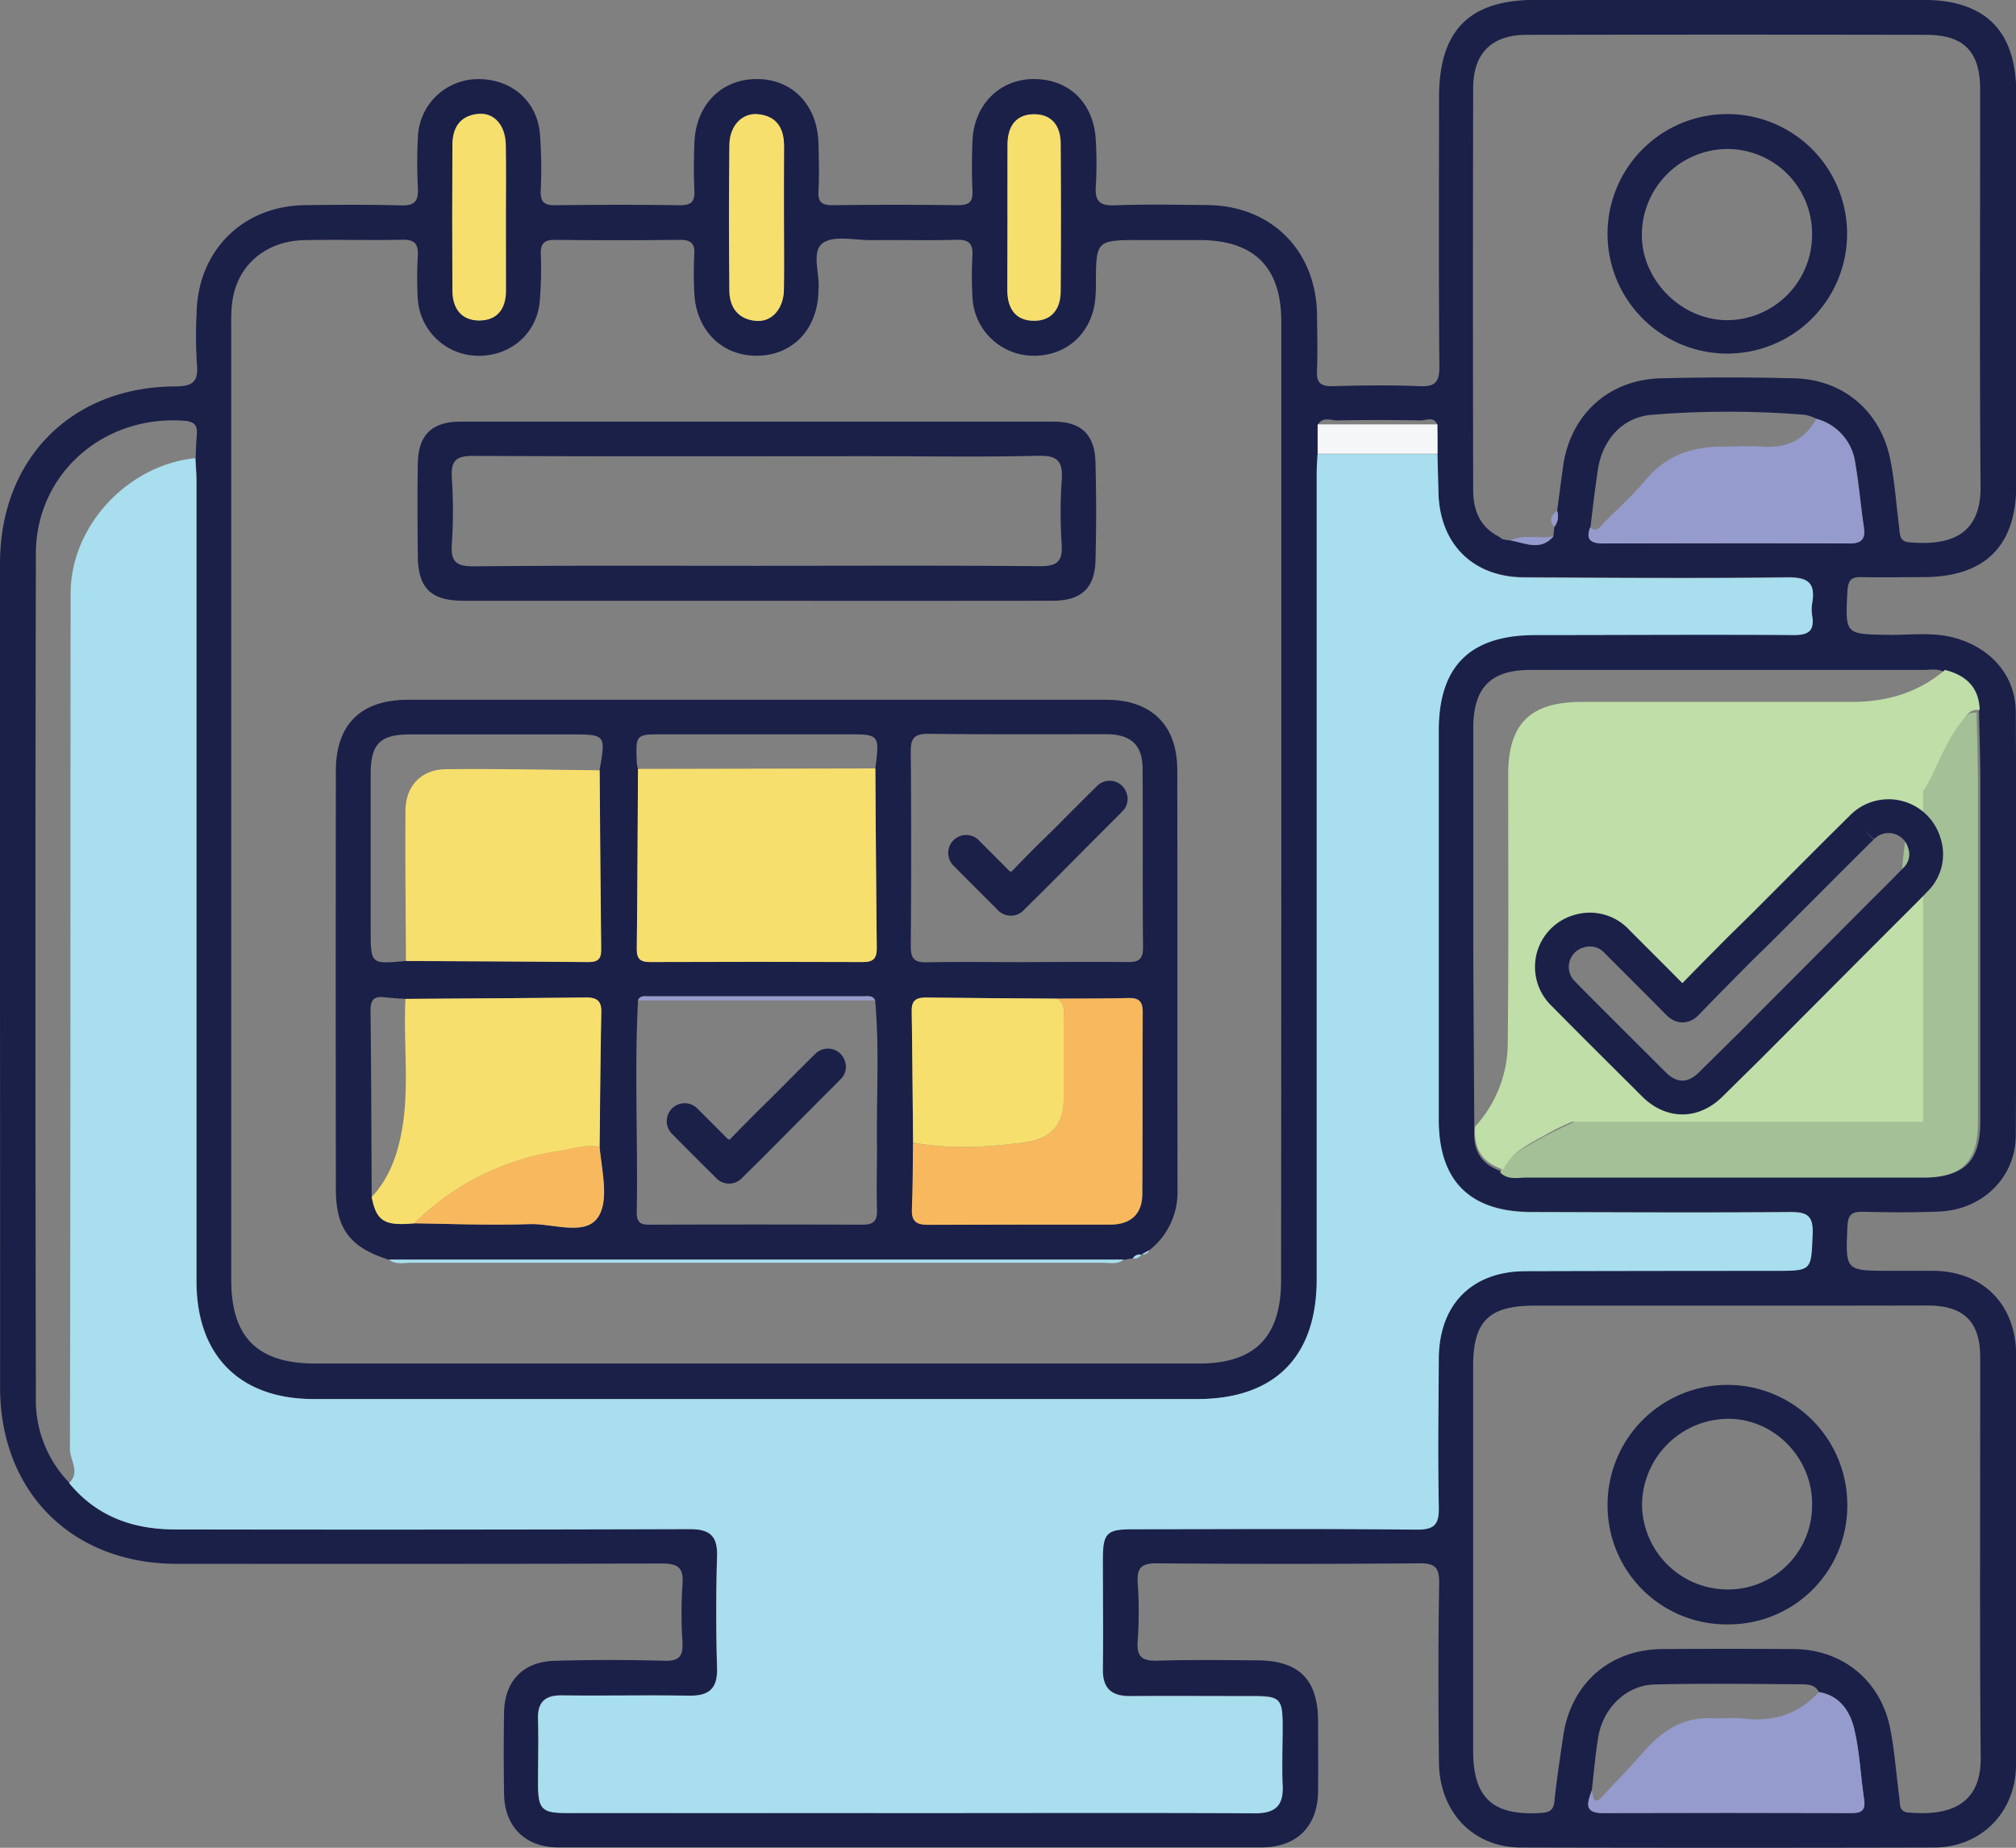<svg id="Layer_1" data-name="Layer 1" xmlns="http://www.w3.org/2000/svg" viewBox="0 0 468.78 429.73"><rect x="0" y="0" width="468.78" height="429.73" fill="#808080" stroke="none"/><defs><style>.cls-1{fill:#1b2049;}.cls-2{fill:#a8deee;}.cls-3{fill:#969bcd;}.cls-4{fill:#f7df6d;}.cls-5{fill:#f5f6f7;}.cls-6{fill:#f8b95e;}.cls-7{fill:#a4c096;}.cls-8{fill:#bfdea8;}.cls-9{fill:none;stroke:#1b2049;stroke-miterlimit:10;stroke-width:7.86px;}</style></defs><title>Subscription vector</title><path class="cls-1" d="M536.64,419.89V324.4c0-24.16,16.42-41,40.53-41.18,4,0,5.7-.83,5.26-5.15a102,102,0,0,1-.07-12c.3-14.4,10.71-24.81,25.08-25,7.5-.1,15-.16,22.5.05,3.14.09,4-1,3.88-4a111.71,111.71,0,0,1,0-12,14,14,0,0,1,13.57-13.36c7.85-.24,14,4.8,14.78,12.5a106.51,106.51,0,0,1,.2,13.49c-.08,2.67.91,3.36,3.45,3.33,9.67-.12,19.34-.14,29,0,2.73,0,3.41-1,3.29-3.49-.18-3.65-.14-7.33,0-11,.32-8.94,6.38-15,14.8-14.85,8.12.11,13.85,6.18,14.05,15,.09,3.67.19,7.35,0,11-.16,2.72.86,3.37,3.41,3.33q14.5-.18,29,0c2.61,0,3.53-.73,3.4-3.35-.18-3.82-.15-7.67,0-11.5.28-8.38,6.18-14.39,14.07-14.48,8.38-.1,14.22,5.58,14.61,14.36a89.54,89.54,0,0,1,0,10.49c-.25,3.4.78,4.66,4.38,4.51,7.16-.28,14.33-.12,21.5-.06,14.92.11,25.39,10.59,25.55,25.54.05,4.34.17,8.68,0,13-.16,2.94,1,3.65,3.72,3.58,6.67-.18,13.35-.29,20,0,3.7.17,4.78-.84,4.74-4.65-.19-20.83-.09-41.66-.08-62.5,0-15.59,7-22.69,22.47-22.69h90c14.59,0,21.75,7.17,21.75,21.79q0,45.49,0,91c0,14.22-7.24,21.42-21.59,21.46-4.83,0-9.67.09-14.5,0-2.41-.06-3,.86-3.17,3.21-.52,10.17-.6,10.07,9.63,10.21,5.14.07,10.31-.7,15.41.73,8.34,2.35,14.06,8.71,14.11,17.26q.29,49.25,0,98.5c-.07,9.81-7.84,17.17-17.64,17.62-6,.27-12,.19-18,.07-2.58-.05-3.4.79-3.51,3.41-.45,10.32-.54,10.32,9.95,10.31,3.33,0,6.67,0,10,0,11.54.1,19.25,7.79,19.29,19.61.09,26.33,0,52.66,0,79,0,5.67.12,11.34-.06,17-.34,10.62-8.3,18.49-19,18.52q-48,.12-96,0c-11.23,0-19.07-8.21-19.17-19.92-.13-13.83-.18-27.66.06-41.49.06-3.8-1-4.73-4.74-4.69q-30.5.26-61,0c-3.63,0-4.56,1.16-4.36,4.56a96.4,96.4,0,0,1,0,13.49c-.33,4,1.31,4.71,4.86,4.59,7.66-.24,15.33-.13,23-.07,9.67.07,14,4.45,14.08,14,0,5.5.06,11,0,16.5-.1,8.12-4.95,13-13.17,13q-81.75,0-163.5,0c-7.66,0-12.49-4.82-12.61-12.4q-.15-9.51,0-19c.13-7.3,4.45-11.84,11.84-12,8.49-.25,17-.24,25.49,0,3.38.09,4.32-1.09,4.16-4.29a101.05,101.05,0,0,1,0-13.48c.36-4.18-1.34-4.87-5.09-4.86-37.5.13-75,.08-112.5.08-24.41,0-41.11-16.73-41.09-41.11Q536.67,467.89,536.64,419.89ZM870.9,292.12c-.86-2-2.61-1-3.91-1q-9.72-.17-19.45,0c-1.49,0-3.34-.94-4.47,1,0,2.28,0,4.56,0,6.84-.07,1.49-.2,3-.2,4.48q0,93.74,0,187.48c0,18-9.81,27.79-27.76,27.8l-205.48,0c-17.16,0-27.25-10.08-27.26-27.35q0-93,0-186c0-1.82-.17-3.65-.25-5.47.09-1.82.12-3.65.29-5.46.21-2.34-.72-3.09-3.11-3.25-18.7-1.27-34.27,12.39-34.32,30.88q-.21,98.12,0,196.24a27.58,27.58,0,0,0,7.79,19.89C559.06,546,567.54,549,577.33,549q59.74,0,119.5-.07c4.67,0,6.67,1.41,6.52,6.3q-.39,13,0,26c.14,4.85-1.89,6.52-6.52,6.45-9.83-.16-19.67.05-29.5-.07-4.05-.05-5.76,1.58-5.61,5.66.18,5,0,10,0,15,0,5.84.91,6.69,6.63,6.69l89.49-.05c23.5,0,47-.07,70.5.05,4.71,0,6.74-1.72,6.49-6.49-.23-4.49,0-9,0-13.5,0-6.7-.5-7.21-7-7.23-9.5,0-19-.06-28.5,0-4.36,0-6.38-1.84-6.31-6.34.15-8.49,0-17,0-25.49,0-6.11.88-7,6.91-7,22,0,44-.14,66,.08,4.26,0,5.3-1.23,5.21-5.31-.24-11.49-.07-23,0-34.5.08-12.58,7.73-20.26,20.22-20.29q29-.06,58-.08c8.63,0,8.35,0,8.71-8.58.18-4.41-1.43-5.09-5.37-5.06-20,.17-40,.05-60,0-14.3,0-21.56-7.25-21.57-21.48q0-45.25,0-90.5c0-15,7.3-22.23,22.48-22.24,20,0,40-.13,60,0,3.5,0,4.91-1,4.36-4.46a8.83,8.83,0,0,1,0-3c.91-4.94-1.23-6-6-5.92-20.33.23-40.66.08-61,0-11.92-.07-19.61-7.8-19.91-19.71-.07-3-.16-6-.24-9C870.92,296.63,870.91,294.37,870.9,292.12Zm35.88,317.63c-.91,2.63-2.1,5.26,2.6,5.25q28.89-.09,57.78,0c2.36,0,3.32-.66,2.94-3.16-.81-5.41-1-10.94-2.26-16.24-1-4.19-3.31-7.9-8.25-8.73-.92-1.83-2.72-1.81-4.33-1.82-11.29-.06-22.6-.23-33.89.05-6.6.17-12,5.49-13.1,12.3C907.59,601.48,907.26,605.63,906.78,609.75ZM906.46,316c-1.22,3.21.58,3.74,3.2,3.74,19,0,38-.07,57,0,2.94,0,3.83-1.06,3.4-3.87-.74-4.93-1.13-9.92-2-14.84a12.29,12.29,0,0,0-9-10.27,10.53,10.53,0,0,0-2.71-.94,221.5,221.5,0,0,0-35.69,0c-6.91.6-11.5,6-12.48,12.87C907.52,307.11,907,311.55,906.46,316Zm82.28,33.64c-1.55-.88-3.25-.49-4.88-.49q-45.66,0-91.33,0c-9.22,0-13.28,4.07-13.31,13.43q0,22.46,0,44.91c0,16.13.16,32.25.24,48.38-.34,5.26,1.65,8.3,6.56,10,1.77,1.82,4.06,1.2,6.14,1.2q46.17.06,92.33,0c8.94,0,12.62-3.74,12.63-12.82q0-39.42,0-78.85c0-5.48-.18-11-.29-16.44C996.66,353.65,993.6,350.86,988.74,349.62Zm-90.67-33.74a4.06,4.06,0,0,0,.65-3.73c.46-3.46.91-6.93,1.39-10.39,1.69-12,10.57-20.14,22.72-20.45q15.49-.4,31,0c11.46.25,20.2,7.73,22.39,19.05,1,5.05,1.34,10.22,2,15.33.21,1.56-.09,3.55,2.33,3.76,8.64.75,16.73-1,16.63-12.92-.26-30.82-.07-61.65-.1-92.47,0-8.7-3.78-12.61-12.43-12.63q-46.49-.09-93,0c-8.13,0-12.43,4.27-12.45,12.32q-.11,46.74,0,93.48c0,4.63,1.45,8.48,5.77,10.79l1.11.73,1.85.3c3.39.58,6.9,2.51,9.91-.93C897.92,317.36,898,316.62,898.07,315.88Zm-63.49,63.77V268.18c0-12.69-6.29-19-19.09-19-4.49,0-9,0-13.49,0-10.51,0-10.5,0-10.53,10.27a34,34,0,0,1-.15,3.49c-.8,8-6.81,13.37-14.76,13.14a14.26,14.26,0,0,1-13.8-13.76,85.83,85.83,0,0,1,0-9.49c.17-2.82-.81-3.79-3.68-3.71-6.66.18-13.33,0-20,.08-3.8,0-8.63-1.16-11.13.7-2.75,2.05-.59,7.15-1,10.89a4.17,4.17,0,0,0,0,.5c-.29,8.74-6.08,14.74-14.28,14.79s-14.17-5.93-14.58-14.57a84.43,84.43,0,0,1,0-9c.16-2.68-.92-3.41-3.48-3.38q-14.49.18-29,0c-2.38,0-3.26.83-3.22,3.19a89.65,89.65,0,0,1-.28,11.48c-.84,7.39-7,12.47-14.52,12.29a14.15,14.15,0,0,1-13.8-13.19,87.62,87.62,0,0,1,0-10c.15-2.73-.64-3.87-3.59-3.8-7.66.18-15.34-.09-23,.11-8,.21-14.15,4.89-16.06,11.92-.89,3.24-.73,6.6-.73,9.93q0,110,0,219.94c0,13.37,6.1,19.46,19.6,19.46q102.72,0,205.44,0c13,0,19.08-6.19,19.08-19.36Q834.58,435.38,834.58,379.65ZM938.34,497h-45c-10.49,0-14.15,3.66-14.15,14q0,44.75,0,89.49c0,11.07,4.64,15.22,15.85,14.48,2.1-.14,2.86-.75,3.07-2.84.51-5,1.27-9.9,2-14.85,1.71-12.31,10.77-20.34,23.13-20.42q15.25-.09,30.5,0c11.45.08,20.36,7.43,22.49,18.79,1,5.22,1.36,10.56,2.07,15.83.19,1.38-.16,3.19,2.05,3.39,8.47.77,17-1,16.86-12.77-.27-31-.08-62-.11-93,0-8.4-3.78-12.12-12.26-12.14C969.33,497,953.84,497,938.34,497ZM718.93,243.81c0-5.48,0-10.95,0-16.43,0-4.22-1.69-7.13-6.17-7.5-3.64-.29-6.48,2.77-6.53,7.21q-.18,16.92,0,33.85c0,3.91,2.06,6.7,6.23,7,3.63.3,6.37-2.84,6.44-7.25C719,255.09,718.93,249.45,718.93,243.81Zm52,.15c0,5.66,0,11.31,0,17,0,4.05,1.85,6.94,6.1,7s6.25-2.81,6.28-6.84q.11-17.22,0-34.44c0-4.05-2.08-6.86-6.34-6.74s-6,3-6,7.08C770.9,232.65,770.92,238.3,770.91,244ZM654.27,244c0-5.65.07-11.31,0-17-.08-4.56-2.69-7.54-6.39-7.2-4.23.39-6,3.2-6,7.19q-.08,17,0,33.94c0,4.05,2.06,6.91,6.24,6.9s6.2-2.72,6.19-6.89Z" transform="translate(-536.64 -193.35)"/><path class="cls-2" d="M582.05,299.9c.08,1.82.25,3.65.25,5.47q0,93,0,186c0,17.27,10.1,27.36,27.26,27.35l205.48,0c17.95,0,27.76-9.81,27.76-27.8q0-93.75,0-187.48c0-1.5.13-3,.2-4.48l27.89,0c.08,3,.17,6,.24,9,.3,11.91,8,19.64,19.91,19.71,20.33.12,40.66.27,61,0,4.72-.06,6.86,1,6,5.92a8.83,8.83,0,0,0,0,3c.55,3.51-.86,4.48-4.36,4.46-20-.14-40,0-60,0-15.18,0-22.48,7.2-22.48,22.24q0,45.26,0,90.5c0,14.23,7.27,21.45,21.57,21.48,20,.05,40,.17,60,0,3.94,0,5.55.65,5.37,5.06-.36,8.56-.08,8.57-8.71,8.58q-29,0-58,.08c-12.49,0-20.14,7.71-20.22,20.29-.07,11.5-.24,23,0,34.5.09,4.08-.95,5.36-5.21,5.31-22-.22-44-.1-66-.08-6,0-6.89.86-6.91,7,0,8.5.1,17,0,25.49-.07,4.5,2,6.37,6.31,6.34,9.5-.06,19,0,28.5,0,6.52,0,7,.53,7,7.23,0,4.5-.19,9,0,13.5.25,4.77-1.78,6.52-6.49,6.49-23.5-.12-47-.06-70.5-.05L668.4,615c-5.72,0-6.59-.85-6.63-6.69,0-5,.13-10,0-15-.15-4.08,1.56-5.71,5.61-5.66,9.83.12,19.67-.09,29.5.07,4.63.07,6.66-1.6,6.52-6.45q-.37-13,0-26c.15-4.89-1.85-6.32-6.52-6.3q-59.74.18-119.5.07c-9.79,0-18.27-3-24.68-10.79,2.67-2.54.19-5.32.2-7.93.16-66.27.08-132.55.16-198.82C553,315.7,566.33,301.49,582.05,299.9Z" transform="translate(-536.64 -193.35)"/><path class="cls-3" d="M959,290.76a12.29,12.29,0,0,1,9,10.27c.86,4.92,1.25,9.91,2,14.84.43,2.81-.46,3.88-3.4,3.87-19-.09-38-.05-57,0-2.62,0-4.42-.53-3.2-3.74,1.65,1.36,2.36-.27,3.19-1.1,3.31-3.28,6.79-6.44,9.77-10,4.67-5.6,10.67-7.65,17.65-7.69,3.16,0,6.35-.22,9.49,0C952.15,297.67,956.26,295.59,959,290.76Z" transform="translate(-536.64 -193.35)"/><path class="cls-3" d="M959.59,586.87c4.94.83,7.28,4.54,8.25,8.73,1.23,5.3,1.45,10.83,2.26,16.24.38,2.5-.58,3.17-2.94,3.16q-28.89-.09-57.78,0c-4.7,0-3.51-2.62-2.6-5.25.37,1.52.34,3.76,2.65,1.2,3-3.32,6.17-6.47,9.1-9.84,4.31-5,9.23-8.53,16.22-8.16,2.48.13,5-.21,7.46.08C949.06,593.83,954.89,592,959.59,586.87Z" transform="translate(-536.64 -193.35)"/><path class="cls-4" d="M718.93,243.81c0,5.64.08,11.28,0,16.92-.07,4.41-2.81,7.55-6.44,7.25-4.17-.34-6.19-3.13-6.23-7q-.21-16.94,0-33.85c0-4.44,2.89-7.5,6.53-7.21,4.48.37,6.19,3.28,6.17,7.5C718.91,232.86,718.93,238.33,718.93,243.81Z" transform="translate(-536.64 -193.35)"/><path class="cls-4" d="M770.91,244c0-5.66,0-11.31,0-17,0-4,1.76-7,6-7.08s6.31,2.69,6.34,6.74q.15,17.22,0,34.44c0,4-2,6.89-6.28,6.84s-6.07-2.95-6.1-7C770.88,255.27,770.91,249.62,770.91,244Z" transform="translate(-536.64 -193.35)"/><path class="cls-4" d="M654.27,244v17c0,4.17-2,6.88-6.19,6.89s-6.22-2.85-6.24-6.9q-.11-17,0-33.94c0-4,1.79-6.8,6-7.19,3.7-.34,6.31,2.64,6.39,7.2C654.34,232.73,654.27,238.39,654.27,244Z" transform="translate(-536.64 -193.35)"/><path class="cls-5" d="M870.92,298.88l-27.89,0c0-2.28,0-4.56,0-6.84l27.83,0C870.91,294.37,870.92,296.63,870.92,298.88Z" transform="translate(-536.64 -193.35)"/><path class="cls-3" d="M887.94,319c3.19-1.52,6.65-.2,9.91-.93C894.84,321.54,891.33,319.61,887.94,319Z" transform="translate(-536.64 -193.35)"/><path class="cls-3" d="M898.07,315.88c-1.35-1.52-.7-2.69.65-3.73A4.06,4.06,0,0,1,898.07,315.88Z" transform="translate(-536.64 -193.35)"/><path class="cls-3" d="M885,318l1.11.73Z" transform="translate(-536.64 -193.35)"/><path class="cls-1" d="M800.06,486l-2.14.33H627.1c-9-2.83-12.34-7.12-12.36-16.31q-.07-48.71,0-97.4c0-10.86,5.86-16.52,16.79-16.53q81.16,0,162.33,0c10.5,0,16.51,5.85,16.53,16.29.07,32.63,0,65.27.06,97.9a17.14,17.14,0,0,1-6.57,13.85l-1.72.95-.17.05A1.88,1.88,0,0,0,800.06,486ZM749,459.1c-.08,5.14-.05,10.29-.27,15.43-.13,2.89,1.06,3.68,3.8,3.66,14.13-.09,28.26,0,42.4-.06,4.59,0,7.31-2.41,7.35-7,.14-14.14,0-28.27.1-42.4,0-2.31-.72-3.33-3.11-3.28-5.64.12-11.28.11-16.92.14-10.08-.07-20.17-.13-30.26-.24-2.1,0-3.46.42-3.42,3C748.79,438.6,748.85,448.85,749,459.1ZM633,477.85c8.92.11,17.85.48,26.77.21,5.43-.17,12.8,2.79,15.82-1.5,2.74-3.91.94-10.86.44-16.46.12-10.47.19-21,.4-31.42,0-2.72-1.19-3.38-3.63-3.35-14,.16-28,.23-41.92.33-1.65-.12-3.3-.2-4.93-.39-2.4-.29-3.18.71-3.15,3.09.16,14.46.2,28.92.27,43.38C624.22,477.37,626.06,478.5,633,477.85Zm-2-61q21.16.1,42.34.25c2,0,3.09-.5,3.06-2.77-.16-13.94-.25-27.88-.36-41.82,1.49-8.32,1.46-8.36-6.75-8.36-12.44,0-24.89,0-37.34,0-6.94,0-9.11,2.21-9.12,9.25q0,18.18,0,36.35C622.86,417.61,622.86,417.61,631,416.83ZM685,426c-.86,16.46,0,32.93-.3,49.39,0,2.26.9,2.79,3,2.78q24.72-.09,49.44,0c2.62,0,3.51-.83,3.43-3.43-.14-5,0-10,0-15-.16-11.28.59-22.58-.44-33.84-.6-1.13-1.69-.87-2.63-.87q-25,0-49.9,0C686.66,425.1,685.53,424.77,685,426Zm0-53.85c-.08,13.95-.12,27.91-.28,41.86,0,2.46.92,3.08,3.22,3.06q24.68-.1,49.37,0c2.34,0,3.24-.79,3.21-3.17-.16-13.95-.23-27.91-.33-41.86,1-7.93,1-7.93-6.88-7.92H690.86c-6.4,0-6.41,0-6.15,6.58A9.39,9.39,0,0,0,685,372.17Zm90.13,44.94h0c7.82,0,15.65-.09,23.47,0,2.62.05,3.87-.43,3.83-3.47-.14-13.81,0-27.63-.1-41.45,0-5.59-2.72-8.05-8.45-8.07-13.82,0-27.64.07-41.46-.09-3.1,0-4,1-4,4q.18,22.71,0,45.44c0,2.83.83,3.76,3.68,3.7C759.8,417,767.46,417.11,775.12,417.11Z" transform="translate(-536.64 -193.35)"/><path class="cls-1" d="M712,333.07q-33.75,0-67.48,0c-7.67,0-10.66-2.89-10.73-10.43-.07-7.17-.11-14.33,0-21.49.11-6.63,3.26-9.73,9.91-9.74q69,0,137.95,0c6.38,0,9.55,3,9.72,9.43.2,7.66.21,15.33,0,23-.19,6.35-3.4,9.21-9.9,9.22Q746.72,333.1,712,333.07Zm.52-8.13c22,0,44-.11,66,.09,4,0,5.21-1.18,5-5a111.77,111.77,0,0,1,0-15c.32-4.3-.86-5.79-5.43-5.68-12.82.32-25.65.1-38.48.1-31,0-62,.09-93-.08-4.09,0-5.13,1.27-4.91,5.09a115.89,115.89,0,0,1,0,15.48c-.33,4.37,1.38,5.15,5.36,5.12C668.87,324.84,690.69,324.94,712.51,324.94Z" transform="translate(-536.64 -193.35)"/><path class="cls-2" d="M627.1,486.28H797.92c-1.44,1.24-3.19.74-4.8.74q-80.36,0-160.73,0C630.62,487,628.71,487.59,627.1,486.28Z" transform="translate(-536.64 -193.35)"/><path class="cls-2" d="M802.17,485.05l1.72-.95A1.55,1.55,0,0,1,802.17,485.05Z" transform="translate(-536.64 -193.35)"/><path class="cls-2" d="M800.06,486a1.88,1.88,0,0,1,1.94-.86A1.81,1.81,0,0,1,800.06,486Z" transform="translate(-536.64 -193.35)"/><path class="cls-1" d="M966.14,248a27.85,27.85,0,1,1-27.69-28.12A27.82,27.82,0,0,1,966.14,248Zm-8.14-.19A19.71,19.71,0,0,0,938.5,228a20,20,0,0,0-20.08,19.92c-.07,10.53,9.12,19.81,19.7,19.89A19.84,19.84,0,0,0,958,247.82Z" transform="translate(-536.64 -193.35)"/><path class="cls-1" d="M938.45,571.12a27.64,27.64,0,0,1-28-27.69,27.87,27.87,0,1,1,55.74-.27A27.57,27.57,0,0,1,938.45,571.12Zm19.56-28c0-10.86-8.92-19.84-19.55-19.81a20.18,20.18,0,0,0-20,20,19.93,19.93,0,0,0,19.73,19.69A19.53,19.53,0,0,0,958,543.17Z" transform="translate(-536.64 -193.35)"/><path class="cls-4" d="M740.18,372.06c.1,13.95.17,27.91.33,41.86,0,2.38-.87,3.18-3.21,3.17q-24.69-.1-49.37,0c-2.3,0-3.25-.6-3.22-3.06.16-13.95.2-27.91.28-41.86Z" transform="translate(-536.64 -193.35)"/><path class="cls-4" d="M676.08,372.49c.11,13.94.2,27.88.36,41.82,0,2.27-1,2.79-3.06,2.77q-21.17-.18-42.34-.25c-.06-11.64-.2-23.29-.12-34.93,0-5.66,3.61-9.58,9.25-9.66C652.14,372.09,664.11,372.38,676.08,372.49Z" transform="translate(-536.64 -193.35)"/><path class="cls-4" d="M630.92,425.66c14-.1,28-.17,41.92-.33,2.44,0,3.68.63,3.63,3.35-.21,10.47-.28,20.95-.4,31.42-3.22-.66-6.28.47-9.37.94A60,60,0,0,0,633,477.85c-7,.65-8.82-.48-9.93-6.11,3.84-4.1,5.76-9.15,6.83-14.51C632,446.78,630.38,436.18,630.92,425.66Z" transform="translate(-536.64 -193.35)"/><path class="cls-6" d="M782.3,425.6c5.64,0,11.28,0,16.92-.14,2.39,0,3.13,1,3.11,3.28-.07,14.13,0,28.26-.1,42.4,0,4.58-2.76,7-7.35,7-14.14,0-28.27,0-42.4.06-2.74,0-3.93-.77-3.8-3.66.22-5.14.19-10.29.27-15.44,8.54,1.58,17,1.1,25.61,0,6.25-.81,9.37-3.94,9.41-10.3,0-6.13,0-12.27,0-18.4C784,428.6,784.41,426.65,782.3,425.6Z" transform="translate(-536.64 -193.35)"/><path class="cls-4" d="M782.3,425.6c2.11,1,1.67,3,1.68,4.78,0,6.13,0,12.27,0,18.4,0,6.36-3.16,9.49-9.41,10.3-8.56,1.11-17.07,1.59-25.61,0-.1-10.24-.16-20.49-.33-30.74,0-2.57,1.32-3,3.42-3C762.13,425.47,772.22,425.53,782.3,425.6Z" transform="translate(-536.64 -193.35)"/><path class="cls-6" d="M633,477.85A60,60,0,0,1,666.7,461c3.09-.47,6.15-1.6,9.37-.94.5,5.6,2.3,12.55-.44,16.46-3,4.29-10.39,1.33-15.82,1.5C650.89,478.33,642,478,633,477.85Z" transform="translate(-536.64 -193.35)"/><path class="cls-3" d="M740.11,426,685,426c.5-1.25,1.63-.92,2.55-.92q24.95,0,49.9,0C738.42,425.09,739.51,424.83,740.11,426Z" transform="translate(-536.64 -193.35)"/><path class="cls-7" d="M982.41,379.18c3.66-5.33,5.3-11.76,9.3-16.93,1.24-1.61,2.1-3.44,4.56-3.14.1,5.48.29,11,.29,16.43q0,39.43,0,78.86c0,9.07-3.69,12.81-12.63,12.82q-46.16,0-92.33,0c-2.09,0-4.38.61-6.14-1.21,2.09-4.44,6.49-6.13,10.32-8.38a105.06,105.06,0,0,1,9.62-4.46,23.28,23.28,0,0,0,10-3.05c14.46-1.93,29-.54,43.49-1,3.69,2.25,7.32,4.47,12,3.63,8.81-1.57,16.14-12.27,7.44-23.22.26-15-.72-30,2-44.82C981.06,382.85,981.74,381,982.41,379.18Z" transform="translate(-536.64 -193.35)"/><path class="cls-8" d="M988.91,349.15c-6.22,5.31-13.57,7.43-21.59,7.44-21,0-41.93,0-62.89,0-12,0-17.08,5.1-17.09,16.89,0,20.63.12,41.26-.1,61.89a28.93,28.93,0,0,1-7.61,20c-.34,5.26,1.65,8.3,6.56,10,2.09-4.44,6.49-6.14,10.33-8.38a49.9,49.9,0,0,1,5.65-2.74h81.65V395.36a8.21,8.21,0,0,1-1.76,2.55c-2.6,2.71-5.29,5.34-7.95,8q-15.18,15.21-30.35,30.44l-9.37,9.25c-4.06,4-9.09,4-13.16-.06-7-7-14.09-14-21.08-21.1A8.63,8.63,0,0,1,904,409.86a8.53,8.53,0,0,1,8.69,2.51c4.69,4.71,9.41,9.39,14.08,14.13.81.82,1.27,1,2.15.05,4-4.17,8.08-8.25,12.14-12.36,2.34-2.31,4.71-4.59,7-6.91,7.16-7.15,14.27-14.34,21.47-21.45a8.66,8.66,0,0,1,14.28,2.77V377.46c3.18-5.1,4.87-11,8.61-15.84,1.24-1.61,2.1-3.45,4.56-3.15C996.83,353.18,993.77,350.38,988.91,349.15Z" transform="translate(-536.64 -193.35)"/><path class="cls-9" d="M943.76,436.35l-9.37,9.25c-4.06,4-9.09,4-13.16-.06-7-7-14.09-14-21.08-21.1A8.63,8.63,0,0,1,904,409.86a8.53,8.53,0,0,1,8.69,2.51c4.69,4.71,9.41,9.39,14.08,14.13.81.82,1.27,1,2.15.05,4-4.17,8.08-8.25,12.14-12.36,2.34-2.31,4.71-4.59,7-6.91,7.16-7.15,14.27-14.34,21.47-21.45a8.66,8.66,0,0,1,14.58,3.6,8.2,8.2,0,0,1-2.06,8.48c-2.6,2.71-5.29,5.34-7.95,8Q958.93,421.12,943.76,436.35Z" transform="translate(-536.64 -193.35)"/><path class="cls-1" d="M713.81,462.73l-4.49,4.43a4.14,4.14,0,0,1-6.3,0q-5.07-5-10.11-10.11a4.17,4.17,0,1,1,6-5.79c2.25,2.26,4.51,4.5,6.75,6.77.39.4.61.47,1,0,1.92-2,3.88-3.95,5.82-5.92,1.12-1.11,2.25-2.2,3.37-3.32,3.43-3.42,6.84-6.87,10.29-10.28a4.15,4.15,0,0,1,7,1.73,3.93,3.93,0,0,1-1,4.06c-1.25,1.3-2.53,2.56-3.81,3.83Z" transform="translate(-536.64 -193.35)"/><path class="cls-1" d="M779.33,400.42l-4.49,4.44a4.16,4.16,0,0,1-6.31,0c-3.37-3.37-6.75-6.73-10.1-10.12a4.17,4.17,0,1,1,6-5.78c2.25,2.25,4.51,4.5,6.74,6.77.39.39.62.46,1,0,1.92-2,3.87-4,5.81-5.92,1.13-1.11,2.26-2.2,3.38-3.31,3.43-3.43,6.84-6.87,10.29-10.28a4.15,4.15,0,0,1,7,1.72,4,4,0,0,1-1,4.07c-1.25,1.3-2.54,2.56-3.81,3.83Z" transform="translate(-536.64 -193.35)"/></svg>
